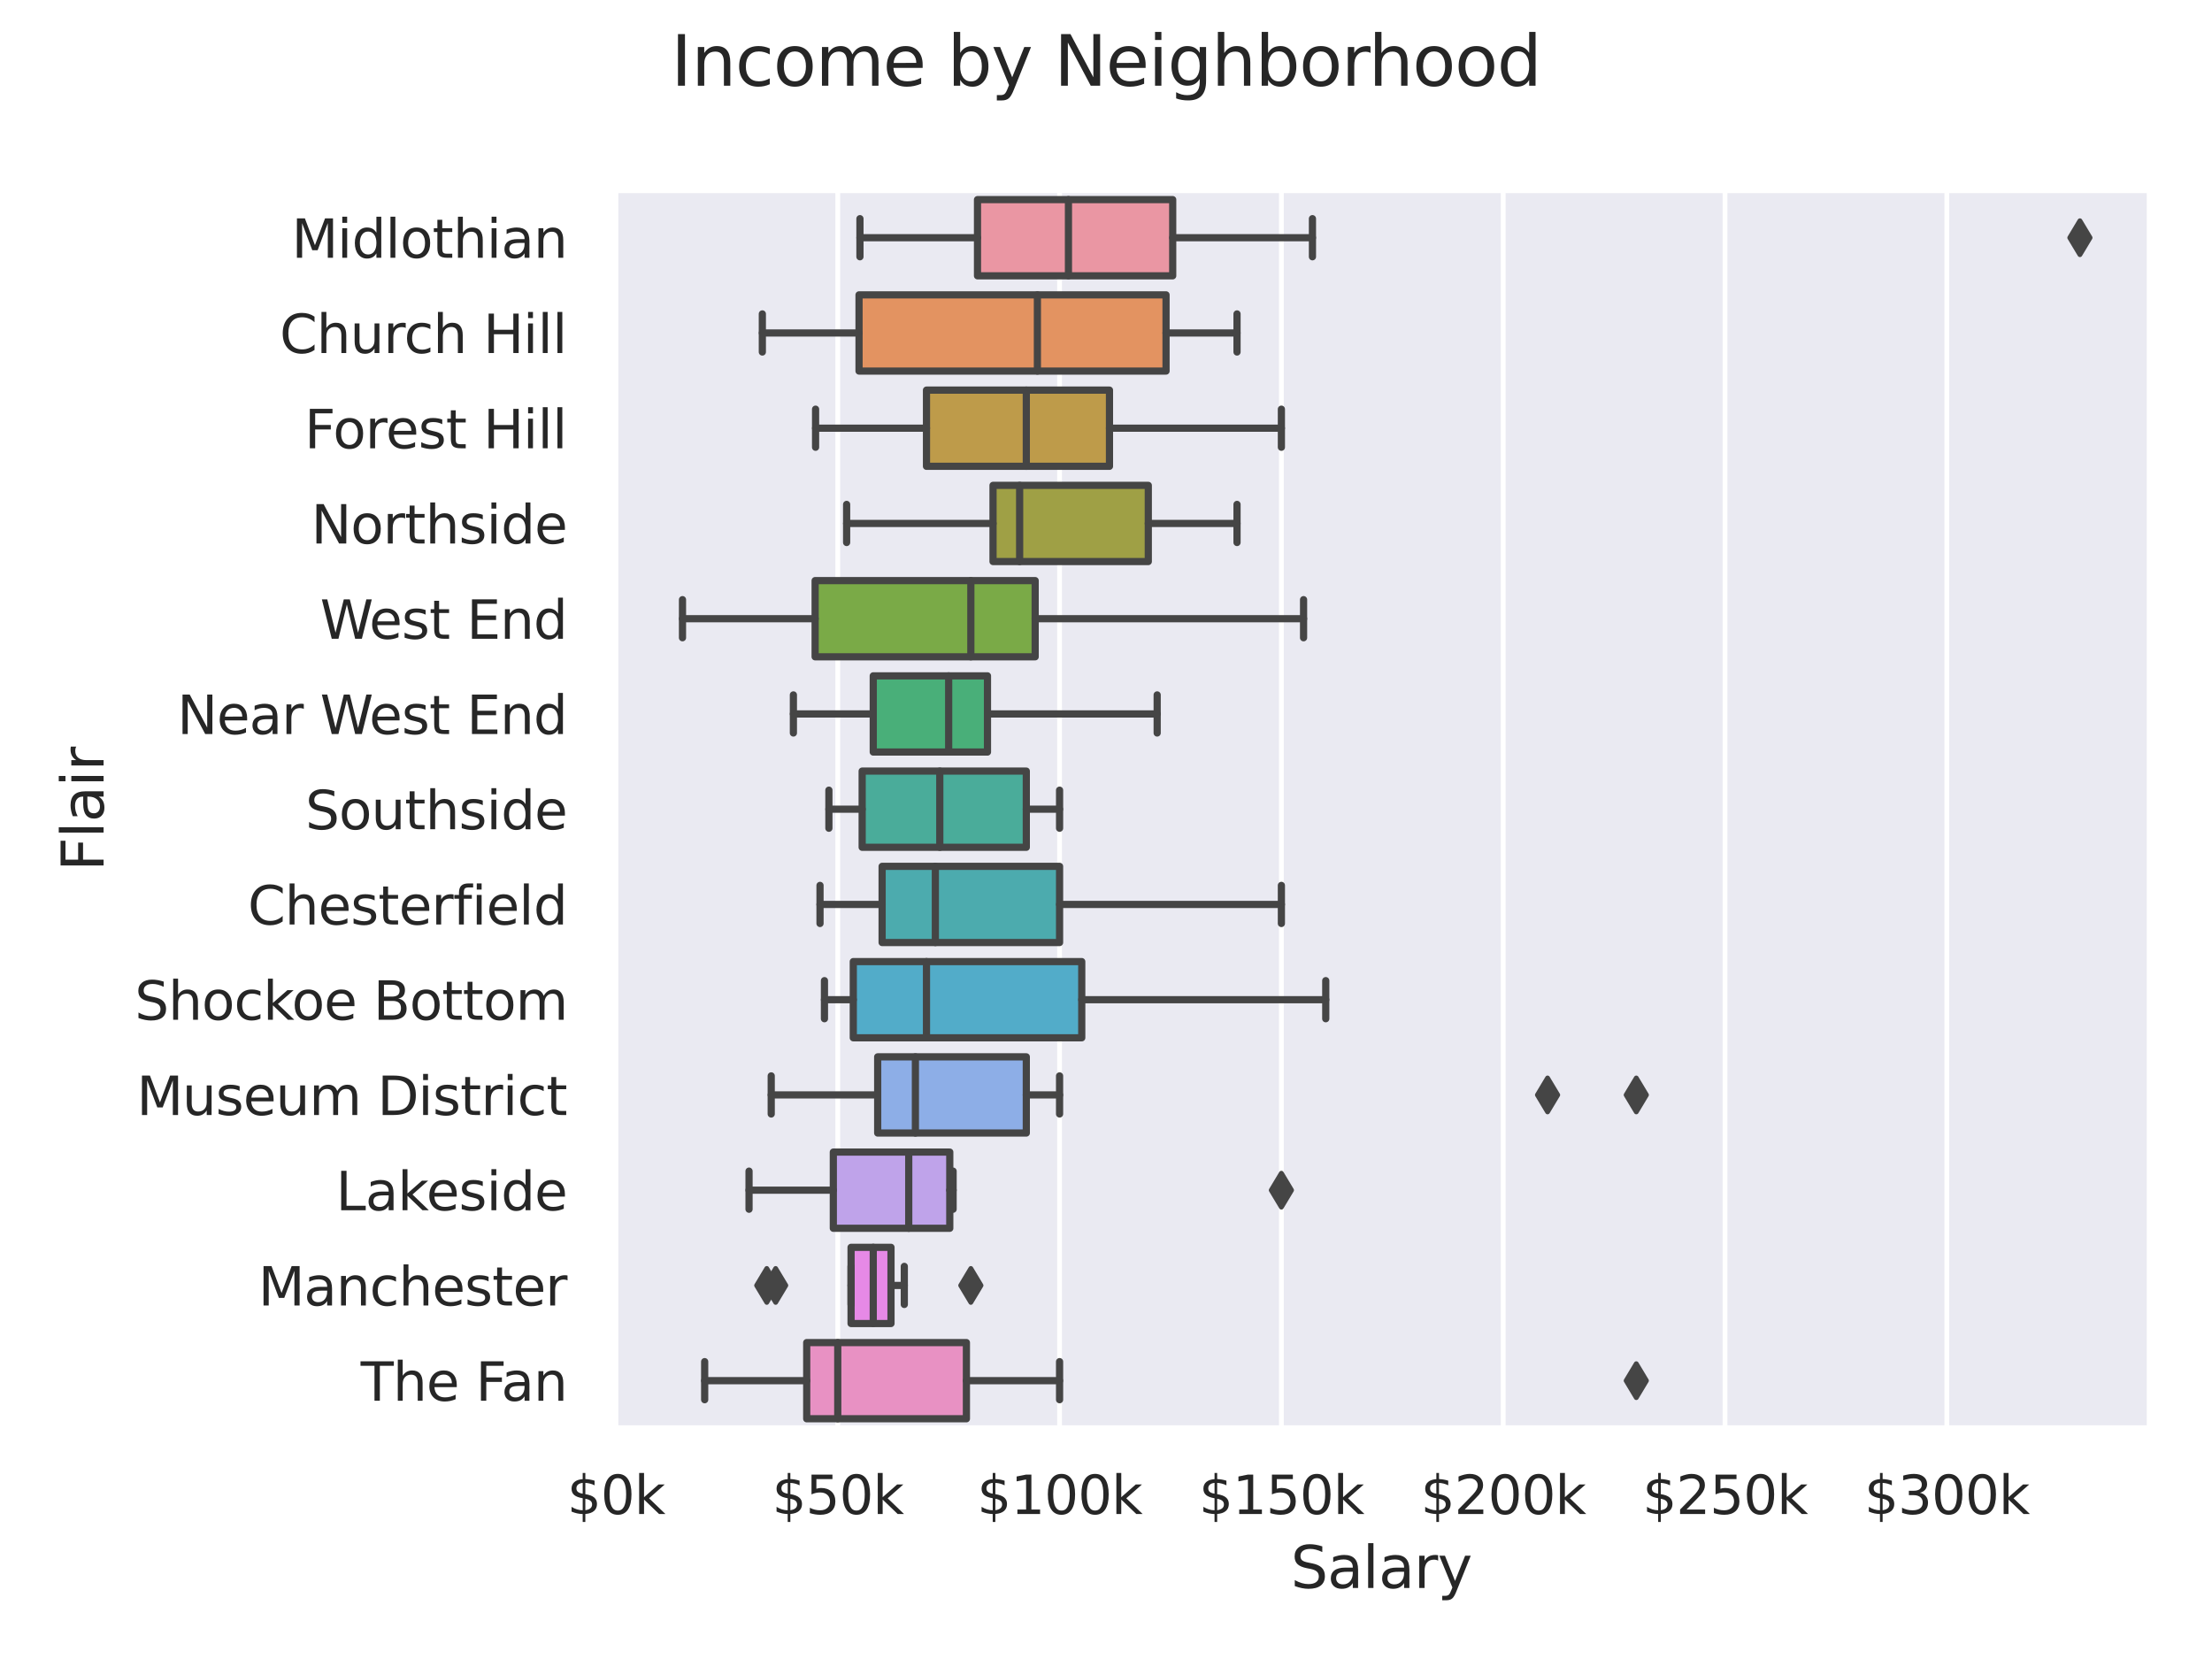 <?xml version="1.0" encoding="utf-8" standalone="no"?>
<!DOCTYPE svg PUBLIC "-//W3C//DTD SVG 1.1//EN"
  "http://www.w3.org/Graphics/SVG/1.1/DTD/svg11.dtd">
<svg xmlns:xlink="http://www.w3.org/1999/xlink" width="460.8pt" height="345.6pt" viewBox="0 0 460.8 345.6" xmlns="http://www.w3.org/2000/svg" version="1.1">
 <defs>
  <style type="text/css">*{stroke-linejoin: round; stroke-linecap: butt}</style>
 </defs>
 <g id="figure_1">
  <g id="patch_1">
   <path d="M 0 345.6 
L 460.8 345.6 
L 460.8 0 
L 0 0 
z
" style="fill: #ffffff"/>
  </g>
  <g id="axes_1">
   <g id="patch_2">
    <path d="M 127.62 297.54 
L 447.84 297.54 
L 447.84 39.6 
L 127.62 39.6 
z
" style="fill: #eaeaf2"/>
   </g>
   <g id="matplotlib.axis_1">
    <g id="xtick_1">
     <g id="line2d_1">
      <path d="M 128.313 297.54 
L 128.313 39.6 
" clip-path="url(#pbf7144d78f)" style="fill: none; stroke: #ffffff; stroke-linecap: round"/>
     </g>
     <g id="text_1">
      <!-- $0k -->
      <g style="fill: #262626" transform="translate(118.13 315.398) scale(0.11 -0.11)">
       <defs>
        <path id="DejaVuSans-24" d="M 2163 -941 
L 1850 -941 
L 1847 0 
Q 1519 6 1191 76 
Q 863 147 531 288 
L 531 850 
Q 850 650 1176 548 
Q 1503 447 1850 444 
L 1850 1869 
Q 1159 1981 845 2250 
Q 531 2519 531 2988 
Q 531 3497 872 3790 
Q 1213 4084 1850 4128 
L 1850 4863 
L 2163 4863 
L 2163 4138 
Q 2453 4125 2725 4076 
Q 2997 4028 3256 3944 
L 3256 3397 
Q 2997 3528 2723 3600 
Q 2450 3672 2163 3684 
L 2163 2350 
Q 2872 2241 3206 1959 
Q 3541 1678 3541 1191 
Q 3541 663 3186 358 
Q 2831 53 2163 6 
L 2163 -941 
z
M 1850 2406 
L 1850 3688 
Q 1488 3647 1297 3481 
Q 1106 3316 1106 3041 
Q 1106 2772 1282 2622 
Q 1459 2472 1850 2406 
z
M 2163 1806 
L 2163 453 
Q 2559 506 2761 678 
Q 2963 850 2963 1131 
Q 2963 1406 2770 1568 
Q 2578 1731 2163 1806 
z
" transform="scale(0.016)"/>
        <path id="DejaVuSans-30" d="M 2034 4250 
Q 1547 4250 1301 3770 
Q 1056 3291 1056 2328 
Q 1056 1369 1301 889 
Q 1547 409 2034 409 
Q 2525 409 2770 889 
Q 3016 1369 3016 2328 
Q 3016 3291 2770 3770 
Q 2525 4250 2034 4250 
z
M 2034 4750 
Q 2819 4750 3233 4129 
Q 3647 3509 3647 2328 
Q 3647 1150 3233 529 
Q 2819 -91 2034 -91 
Q 1250 -91 836 529 
Q 422 1150 422 2328 
Q 422 3509 836 4129 
Q 1250 4750 2034 4750 
z
" transform="scale(0.016)"/>
        <path id="DejaVuSans-6b" d="M 581 4863 
L 1159 4863 
L 1159 1991 
L 2875 3500 
L 3609 3500 
L 1753 1863 
L 3688 0 
L 2938 0 
L 1159 1709 
L 1159 0 
L 581 0 
L 581 4863 
z
" transform="scale(0.016)"/>
       </defs>
       <use xlink:href="#DejaVuSans-24"/>
       <use xlink:href="#DejaVuSans-30" x="63.623"/>
       <use xlink:href="#DejaVuSans-6b" x="127.246"/>
      </g>
     </g>
    </g>
    <g id="xtick_2">
     <g id="line2d_2">
      <path d="M 174.521 297.54 
L 174.521 39.6 
" clip-path="url(#pbf7144d78f)" style="fill: none; stroke: #ffffff; stroke-linecap: round"/>
     </g>
     <g id="text_2">
      <!-- $50k -->
      <g style="fill: #262626" transform="translate(160.838 315.398) scale(0.11 -0.11)">
       <defs>
        <path id="DejaVuSans-35" d="M 691 4666 
L 3169 4666 
L 3169 4134 
L 1269 4134 
L 1269 2991 
Q 1406 3038 1543 3061 
Q 1681 3084 1819 3084 
Q 2600 3084 3056 2656 
Q 3513 2228 3513 1497 
Q 3513 744 3044 326 
Q 2575 -91 1722 -91 
Q 1428 -91 1123 -41 
Q 819 9 494 109 
L 494 744 
Q 775 591 1075 516 
Q 1375 441 1709 441 
Q 2250 441 2565 725 
Q 2881 1009 2881 1497 
Q 2881 1984 2565 2268 
Q 2250 2553 1709 2553 
Q 1456 2553 1204 2497 
Q 953 2441 691 2322 
L 691 4666 
z
" transform="scale(0.016)"/>
       </defs>
       <use xlink:href="#DejaVuSans-24"/>
       <use xlink:href="#DejaVuSans-35" x="63.623"/>
       <use xlink:href="#DejaVuSans-30" x="127.246"/>
       <use xlink:href="#DejaVuSans-6b" x="190.869"/>
      </g>
     </g>
    </g>
    <g id="xtick_3">
     <g id="line2d_3">
      <path d="M 220.729 297.54 
L 220.729 39.6 
" clip-path="url(#pbf7144d78f)" style="fill: none; stroke: #ffffff; stroke-linecap: round"/>
     </g>
     <g id="text_3">
      <!-- $100k -->
      <g style="fill: #262626" transform="translate(203.546 315.398) scale(0.11 -0.11)">
       <defs>
        <path id="DejaVuSans-31" d="M 794 531 
L 1825 531 
L 1825 4091 
L 703 3866 
L 703 4441 
L 1819 4666 
L 2450 4666 
L 2450 531 
L 3481 531 
L 3481 0 
L 794 0 
L 794 531 
z
" transform="scale(0.016)"/>
       </defs>
       <use xlink:href="#DejaVuSans-24"/>
       <use xlink:href="#DejaVuSans-31" x="63.623"/>
       <use xlink:href="#DejaVuSans-30" x="127.246"/>
       <use xlink:href="#DejaVuSans-30" x="190.869"/>
       <use xlink:href="#DejaVuSans-6b" x="254.492"/>
      </g>
     </g>
    </g>
    <g id="xtick_4">
     <g id="line2d_4">
      <path d="M 266.936 297.54 
L 266.936 39.6 
" clip-path="url(#pbf7144d78f)" style="fill: none; stroke: #ffffff; stroke-linecap: round"/>
     </g>
     <g id="text_4">
      <!-- $150k -->
      <g style="fill: #262626" transform="translate(249.754 315.398) scale(0.11 -0.11)">
       <use xlink:href="#DejaVuSans-24"/>
       <use xlink:href="#DejaVuSans-31" x="63.623"/>
       <use xlink:href="#DejaVuSans-35" x="127.246"/>
       <use xlink:href="#DejaVuSans-30" x="190.869"/>
       <use xlink:href="#DejaVuSans-6b" x="254.492"/>
      </g>
     </g>
    </g>
    <g id="xtick_5">
     <g id="line2d_5">
      <path d="M 313.144 297.54 
L 313.144 39.6 
" clip-path="url(#pbf7144d78f)" style="fill: none; stroke: #ffffff; stroke-linecap: round"/>
     </g>
     <g id="text_5">
      <!-- $200k -->
      <g style="fill: #262626" transform="translate(295.962 315.398) scale(0.11 -0.11)">
       <defs>
        <path id="DejaVuSans-32" d="M 1228 531 
L 3431 531 
L 3431 0 
L 469 0 
L 469 531 
Q 828 903 1448 1529 
Q 2069 2156 2228 2338 
Q 2531 2678 2651 2914 
Q 2772 3150 2772 3378 
Q 2772 3750 2511 3984 
Q 2250 4219 1831 4219 
Q 1534 4219 1204 4116 
Q 875 4013 500 3803 
L 500 4441 
Q 881 4594 1212 4672 
Q 1544 4750 1819 4750 
Q 2544 4750 2975 4387 
Q 3406 4025 3406 3419 
Q 3406 3131 3298 2873 
Q 3191 2616 2906 2266 
Q 2828 2175 2409 1742 
Q 1991 1309 1228 531 
z
" transform="scale(0.016)"/>
       </defs>
       <use xlink:href="#DejaVuSans-24"/>
       <use xlink:href="#DejaVuSans-32" x="63.623"/>
       <use xlink:href="#DejaVuSans-30" x="127.246"/>
       <use xlink:href="#DejaVuSans-30" x="190.869"/>
       <use xlink:href="#DejaVuSans-6b" x="254.492"/>
      </g>
     </g>
    </g>
    <g id="xtick_6">
     <g id="line2d_6">
      <path d="M 359.352 297.54 
L 359.352 39.6 
" clip-path="url(#pbf7144d78f)" style="fill: none; stroke: #ffffff; stroke-linecap: round"/>
     </g>
     <g id="text_6">
      <!-- $250k -->
      <g style="fill: #262626" transform="translate(342.17 315.398) scale(0.11 -0.11)">
       <use xlink:href="#DejaVuSans-24"/>
       <use xlink:href="#DejaVuSans-32" x="63.623"/>
       <use xlink:href="#DejaVuSans-35" x="127.246"/>
       <use xlink:href="#DejaVuSans-30" x="190.869"/>
       <use xlink:href="#DejaVuSans-6b" x="254.492"/>
      </g>
     </g>
    </g>
    <g id="xtick_7">
     <g id="line2d_7">
      <path d="M 405.56 297.54 
L 405.56 39.6 
" clip-path="url(#pbf7144d78f)" style="fill: none; stroke: #ffffff; stroke-linecap: round"/>
     </g>
     <g id="text_7">
      <!-- $300k -->
      <g style="fill: #262626" transform="translate(388.378 315.398) scale(0.11 -0.11)">
       <defs>
        <path id="DejaVuSans-33" d="M 2597 2516 
Q 3050 2419 3304 2112 
Q 3559 1806 3559 1356 
Q 3559 666 3084 287 
Q 2609 -91 1734 -91 
Q 1441 -91 1130 -33 
Q 819 25 488 141 
L 488 750 
Q 750 597 1062 519 
Q 1375 441 1716 441 
Q 2309 441 2620 675 
Q 2931 909 2931 1356 
Q 2931 1769 2642 2001 
Q 2353 2234 1838 2234 
L 1294 2234 
L 1294 2753 
L 1863 2753 
Q 2328 2753 2575 2939 
Q 2822 3125 2822 3475 
Q 2822 3834 2567 4026 
Q 2313 4219 1838 4219 
Q 1578 4219 1281 4162 
Q 984 4106 628 3988 
L 628 4550 
Q 988 4650 1302 4700 
Q 1616 4750 1894 4750 
Q 2613 4750 3031 4423 
Q 3450 4097 3450 3541 
Q 3450 3153 3228 2886 
Q 3006 2619 2597 2516 
z
" transform="scale(0.016)"/>
       </defs>
       <use xlink:href="#DejaVuSans-24"/>
       <use xlink:href="#DejaVuSans-33" x="63.623"/>
       <use xlink:href="#DejaVuSans-30" x="127.246"/>
       <use xlink:href="#DejaVuSans-30" x="190.869"/>
       <use xlink:href="#DejaVuSans-6b" x="254.492"/>
      </g>
     </g>
    </g>
    <g id="text_8">
     <!-- Salary -->
     <g style="fill: #262626" transform="translate(268.882 330.804) scale(0.12 -0.12)">
      <defs>
       <path id="DejaVuSans-53" d="M 3425 4513 
L 3425 3897 
Q 3066 4069 2747 4153 
Q 2428 4238 2131 4238 
Q 1616 4238 1336 4038 
Q 1056 3838 1056 3469 
Q 1056 3159 1242 3001 
Q 1428 2844 1947 2747 
L 2328 2669 
Q 3034 2534 3370 2195 
Q 3706 1856 3706 1288 
Q 3706 609 3251 259 
Q 2797 -91 1919 -91 
Q 1588 -91 1214 -16 
Q 841 59 441 206 
L 441 856 
Q 825 641 1194 531 
Q 1563 422 1919 422 
Q 2459 422 2753 634 
Q 3047 847 3047 1241 
Q 3047 1584 2836 1778 
Q 2625 1972 2144 2069 
L 1759 2144 
Q 1053 2284 737 2584 
Q 422 2884 422 3419 
Q 422 4038 858 4394 
Q 1294 4750 2059 4750 
Q 2388 4750 2728 4690 
Q 3069 4631 3425 4513 
z
" transform="scale(0.016)"/>
       <path id="DejaVuSans-61" d="M 2194 1759 
Q 1497 1759 1228 1600 
Q 959 1441 959 1056 
Q 959 750 1161 570 
Q 1363 391 1709 391 
Q 2188 391 2477 730 
Q 2766 1069 2766 1631 
L 2766 1759 
L 2194 1759 
z
M 3341 1997 
L 3341 0 
L 2766 0 
L 2766 531 
Q 2569 213 2275 61 
Q 1981 -91 1556 -91 
Q 1019 -91 701 211 
Q 384 513 384 1019 
Q 384 1609 779 1909 
Q 1175 2209 1959 2209 
L 2766 2209 
L 2766 2266 
Q 2766 2663 2505 2880 
Q 2244 3097 1772 3097 
Q 1472 3097 1187 3025 
Q 903 2953 641 2809 
L 641 3341 
Q 956 3463 1253 3523 
Q 1550 3584 1831 3584 
Q 2591 3584 2966 3190 
Q 3341 2797 3341 1997 
z
" transform="scale(0.016)"/>
       <path id="DejaVuSans-6c" d="M 603 4863 
L 1178 4863 
L 1178 0 
L 603 0 
L 603 4863 
z
" transform="scale(0.016)"/>
       <path id="DejaVuSans-72" d="M 2631 2963 
Q 2534 3019 2420 3045 
Q 2306 3072 2169 3072 
Q 1681 3072 1420 2755 
Q 1159 2438 1159 1844 
L 1159 0 
L 581 0 
L 581 3500 
L 1159 3500 
L 1159 2956 
Q 1341 3275 1631 3429 
Q 1922 3584 2338 3584 
Q 2397 3584 2469 3576 
Q 2541 3569 2628 3553 
L 2631 2963 
z
" transform="scale(0.016)"/>
       <path id="DejaVuSans-79" d="M 2059 -325 
Q 1816 -950 1584 -1140 
Q 1353 -1331 966 -1331 
L 506 -1331 
L 506 -850 
L 844 -850 
Q 1081 -850 1212 -737 
Q 1344 -625 1503 -206 
L 1606 56 
L 191 3500 
L 800 3500 
L 1894 763 
L 2988 3500 
L 3597 3500 
L 2059 -325 
z
" transform="scale(0.016)"/>
      </defs>
      <use xlink:href="#DejaVuSans-53"/>
      <use xlink:href="#DejaVuSans-61" x="63.477"/>
      <use xlink:href="#DejaVuSans-6c" x="124.756"/>
      <use xlink:href="#DejaVuSans-61" x="152.539"/>
      <use xlink:href="#DejaVuSans-72" x="213.818"/>
      <use xlink:href="#DejaVuSans-79" x="254.932"/>
     </g>
    </g>
   </g>
   <g id="matplotlib.axis_2">
    <g id="ytick_1">
     <g id="text_9">
      <!-- Midlothian -->
      <g style="fill: #262626" transform="translate(60.752 53.7) scale(0.11 -0.11)">
       <defs>
        <path id="DejaVuSans-4d" d="M 628 4666 
L 1569 4666 
L 2759 1491 
L 3956 4666 
L 4897 4666 
L 4897 0 
L 4281 0 
L 4281 4097 
L 3078 897 
L 2444 897 
L 1241 4097 
L 1241 0 
L 628 0 
L 628 4666 
z
" transform="scale(0.016)"/>
        <path id="DejaVuSans-69" d="M 603 3500 
L 1178 3500 
L 1178 0 
L 603 0 
L 603 3500 
z
M 603 4863 
L 1178 4863 
L 1178 4134 
L 603 4134 
L 603 4863 
z
" transform="scale(0.016)"/>
        <path id="DejaVuSans-64" d="M 2906 2969 
L 2906 4863 
L 3481 4863 
L 3481 0 
L 2906 0 
L 2906 525 
Q 2725 213 2448 61 
Q 2172 -91 1784 -91 
Q 1150 -91 751 415 
Q 353 922 353 1747 
Q 353 2572 751 3078 
Q 1150 3584 1784 3584 
Q 2172 3584 2448 3432 
Q 2725 3281 2906 2969 
z
M 947 1747 
Q 947 1113 1208 752 
Q 1469 391 1925 391 
Q 2381 391 2643 752 
Q 2906 1113 2906 1747 
Q 2906 2381 2643 2742 
Q 2381 3103 1925 3103 
Q 1469 3103 1208 2742 
Q 947 2381 947 1747 
z
" transform="scale(0.016)"/>
        <path id="DejaVuSans-6f" d="M 1959 3097 
Q 1497 3097 1228 2736 
Q 959 2375 959 1747 
Q 959 1119 1226 758 
Q 1494 397 1959 397 
Q 2419 397 2687 759 
Q 2956 1122 2956 1747 
Q 2956 2369 2687 2733 
Q 2419 3097 1959 3097 
z
M 1959 3584 
Q 2709 3584 3137 3096 
Q 3566 2609 3566 1747 
Q 3566 888 3137 398 
Q 2709 -91 1959 -91 
Q 1206 -91 779 398 
Q 353 888 353 1747 
Q 353 2609 779 3096 
Q 1206 3584 1959 3584 
z
" transform="scale(0.016)"/>
        <path id="DejaVuSans-74" d="M 1172 4494 
L 1172 3500 
L 2356 3500 
L 2356 3053 
L 1172 3053 
L 1172 1153 
Q 1172 725 1289 603 
Q 1406 481 1766 481 
L 2356 481 
L 2356 0 
L 1766 0 
Q 1100 0 847 248 
Q 594 497 594 1153 
L 594 3053 
L 172 3053 
L 172 3500 
L 594 3500 
L 594 4494 
L 1172 4494 
z
" transform="scale(0.016)"/>
        <path id="DejaVuSans-68" d="M 3513 2113 
L 3513 0 
L 2938 0 
L 2938 2094 
Q 2938 2591 2744 2837 
Q 2550 3084 2163 3084 
Q 1697 3084 1428 2787 
Q 1159 2491 1159 1978 
L 1159 0 
L 581 0 
L 581 4863 
L 1159 4863 
L 1159 2956 
Q 1366 3272 1645 3428 
Q 1925 3584 2291 3584 
Q 2894 3584 3203 3211 
Q 3513 2838 3513 2113 
z
" transform="scale(0.016)"/>
        <path id="DejaVuSans-6e" d="M 3513 2113 
L 3513 0 
L 2938 0 
L 2938 2094 
Q 2938 2591 2744 2837 
Q 2550 3084 2163 3084 
Q 1697 3084 1428 2787 
Q 1159 2491 1159 1978 
L 1159 0 
L 581 0 
L 581 3500 
L 1159 3500 
L 1159 2956 
Q 1366 3272 1645 3428 
Q 1925 3584 2291 3584 
Q 2894 3584 3203 3211 
Q 3513 2838 3513 2113 
z
" transform="scale(0.016)"/>
       </defs>
       <use xlink:href="#DejaVuSans-4d"/>
       <use xlink:href="#DejaVuSans-69" x="86.279"/>
       <use xlink:href="#DejaVuSans-64" x="114.062"/>
       <use xlink:href="#DejaVuSans-6c" x="177.539"/>
       <use xlink:href="#DejaVuSans-6f" x="205.322"/>
       <use xlink:href="#DejaVuSans-74" x="266.504"/>
       <use xlink:href="#DejaVuSans-68" x="305.713"/>
       <use xlink:href="#DejaVuSans-69" x="369.092"/>
       <use xlink:href="#DejaVuSans-61" x="396.875"/>
       <use xlink:href="#DejaVuSans-6e" x="458.154"/>
      </g>
     </g>
    </g>
    <g id="ytick_2">
     <g id="text_10">
      <!-- Church Hill -->
      <g style="fill: #262626" transform="translate(58.266 73.541) scale(0.11 -0.11)">
       <defs>
        <path id="DejaVuSans-43" d="M 4122 4306 
L 4122 3641 
Q 3803 3938 3442 4084 
Q 3081 4231 2675 4231 
Q 1875 4231 1450 3742 
Q 1025 3253 1025 2328 
Q 1025 1406 1450 917 
Q 1875 428 2675 428 
Q 3081 428 3442 575 
Q 3803 722 4122 1019 
L 4122 359 
Q 3791 134 3420 21 
Q 3050 -91 2638 -91 
Q 1578 -91 968 557 
Q 359 1206 359 2328 
Q 359 3453 968 4101 
Q 1578 4750 2638 4750 
Q 3056 4750 3426 4639 
Q 3797 4528 4122 4306 
z
" transform="scale(0.016)"/>
        <path id="DejaVuSans-75" d="M 544 1381 
L 544 3500 
L 1119 3500 
L 1119 1403 
Q 1119 906 1312 657 
Q 1506 409 1894 409 
Q 2359 409 2629 706 
Q 2900 1003 2900 1516 
L 2900 3500 
L 3475 3500 
L 3475 0 
L 2900 0 
L 2900 538 
Q 2691 219 2414 64 
Q 2138 -91 1772 -91 
Q 1169 -91 856 284 
Q 544 659 544 1381 
z
M 1991 3584 
L 1991 3584 
z
" transform="scale(0.016)"/>
        <path id="DejaVuSans-63" d="M 3122 3366 
L 3122 2828 
Q 2878 2963 2633 3030 
Q 2388 3097 2138 3097 
Q 1578 3097 1268 2742 
Q 959 2388 959 1747 
Q 959 1106 1268 751 
Q 1578 397 2138 397 
Q 2388 397 2633 464 
Q 2878 531 3122 666 
L 3122 134 
Q 2881 22 2623 -34 
Q 2366 -91 2075 -91 
Q 1284 -91 818 406 
Q 353 903 353 1747 
Q 353 2603 823 3093 
Q 1294 3584 2113 3584 
Q 2378 3584 2631 3529 
Q 2884 3475 3122 3366 
z
" transform="scale(0.016)"/>
        <path id="DejaVuSans-20" transform="scale(0.016)"/>
        <path id="DejaVuSans-48" d="M 628 4666 
L 1259 4666 
L 1259 2753 
L 3553 2753 
L 3553 4666 
L 4184 4666 
L 4184 0 
L 3553 0 
L 3553 2222 
L 1259 2222 
L 1259 0 
L 628 0 
L 628 4666 
z
" transform="scale(0.016)"/>
       </defs>
       <use xlink:href="#DejaVuSans-43"/>
       <use xlink:href="#DejaVuSans-68" x="69.824"/>
       <use xlink:href="#DejaVuSans-75" x="133.203"/>
       <use xlink:href="#DejaVuSans-72" x="196.582"/>
       <use xlink:href="#DejaVuSans-63" x="235.445"/>
       <use xlink:href="#DejaVuSans-68" x="290.426"/>
       <use xlink:href="#DejaVuSans-20" x="353.805"/>
       <use xlink:href="#DejaVuSans-48" x="385.592"/>
       <use xlink:href="#DejaVuSans-69" x="460.787"/>
       <use xlink:href="#DejaVuSans-6c" x="488.57"/>
       <use xlink:href="#DejaVuSans-6c" x="516.354"/>
      </g>
     </g>
    </g>
    <g id="ytick_3">
     <g id="text_11">
      <!-- Forest Hill -->
      <g style="fill: #262626" transform="translate(63.44 93.383) scale(0.11 -0.11)">
       <defs>
        <path id="DejaVuSans-46" d="M 628 4666 
L 3309 4666 
L 3309 4134 
L 1259 4134 
L 1259 2759 
L 3109 2759 
L 3109 2228 
L 1259 2228 
L 1259 0 
L 628 0 
L 628 4666 
z
" transform="scale(0.016)"/>
        <path id="DejaVuSans-65" d="M 3597 1894 
L 3597 1613 
L 953 1613 
Q 991 1019 1311 708 
Q 1631 397 2203 397 
Q 2534 397 2845 478 
Q 3156 559 3463 722 
L 3463 178 
Q 3153 47 2828 -22 
Q 2503 -91 2169 -91 
Q 1331 -91 842 396 
Q 353 884 353 1716 
Q 353 2575 817 3079 
Q 1281 3584 2069 3584 
Q 2775 3584 3186 3129 
Q 3597 2675 3597 1894 
z
M 3022 2063 
Q 3016 2534 2758 2815 
Q 2500 3097 2075 3097 
Q 1594 3097 1305 2825 
Q 1016 2553 972 2059 
L 3022 2063 
z
" transform="scale(0.016)"/>
        <path id="DejaVuSans-73" d="M 2834 3397 
L 2834 2853 
Q 2591 2978 2328 3040 
Q 2066 3103 1784 3103 
Q 1356 3103 1142 2972 
Q 928 2841 928 2578 
Q 928 2378 1081 2264 
Q 1234 2150 1697 2047 
L 1894 2003 
Q 2506 1872 2764 1633 
Q 3022 1394 3022 966 
Q 3022 478 2636 193 
Q 2250 -91 1575 -91 
Q 1294 -91 989 -36 
Q 684 19 347 128 
L 347 722 
Q 666 556 975 473 
Q 1284 391 1588 391 
Q 1994 391 2212 530 
Q 2431 669 2431 922 
Q 2431 1156 2273 1281 
Q 2116 1406 1581 1522 
L 1381 1569 
Q 847 1681 609 1914 
Q 372 2147 372 2553 
Q 372 3047 722 3315 
Q 1072 3584 1716 3584 
Q 2034 3584 2315 3537 
Q 2597 3491 2834 3397 
z
" transform="scale(0.016)"/>
       </defs>
       <use xlink:href="#DejaVuSans-46"/>
       <use xlink:href="#DejaVuSans-6f" x="53.895"/>
       <use xlink:href="#DejaVuSans-72" x="115.076"/>
       <use xlink:href="#DejaVuSans-65" x="153.939"/>
       <use xlink:href="#DejaVuSans-73" x="215.463"/>
       <use xlink:href="#DejaVuSans-74" x="267.562"/>
       <use xlink:href="#DejaVuSans-20" x="306.771"/>
       <use xlink:href="#DejaVuSans-48" x="338.559"/>
       <use xlink:href="#DejaVuSans-69" x="413.754"/>
       <use xlink:href="#DejaVuSans-6c" x="441.537"/>
       <use xlink:href="#DejaVuSans-6c" x="469.32"/>
      </g>
     </g>
    </g>
    <g id="ytick_4">
     <g id="text_12">
      <!-- Northside -->
      <g style="fill: #262626" transform="translate(64.816 113.225) scale(0.11 -0.11)">
       <defs>
        <path id="DejaVuSans-4e" d="M 628 4666 
L 1478 4666 
L 3547 763 
L 3547 4666 
L 4159 4666 
L 4159 0 
L 3309 0 
L 1241 3903 
L 1241 0 
L 628 0 
L 628 4666 
z
" transform="scale(0.016)"/>
       </defs>
       <use xlink:href="#DejaVuSans-4e"/>
       <use xlink:href="#DejaVuSans-6f" x="74.805"/>
       <use xlink:href="#DejaVuSans-72" x="135.986"/>
       <use xlink:href="#DejaVuSans-74" x="177.1"/>
       <use xlink:href="#DejaVuSans-68" x="216.309"/>
       <use xlink:href="#DejaVuSans-73" x="279.688"/>
       <use xlink:href="#DejaVuSans-69" x="331.787"/>
       <use xlink:href="#DejaVuSans-64" x="359.57"/>
       <use xlink:href="#DejaVuSans-65" x="423.047"/>
      </g>
     </g>
    </g>
    <g id="ytick_5">
     <g id="text_13">
      <!-- West End -->
      <g style="fill: #262626" transform="translate(66.678 133.066) scale(0.11 -0.11)">
       <defs>
        <path id="DejaVuSans-57" d="M 213 4666 
L 850 4666 
L 1831 722 
L 2809 4666 
L 3519 4666 
L 4500 722 
L 5478 4666 
L 6119 4666 
L 4947 0 
L 4153 0 
L 3169 4050 
L 2175 0 
L 1381 0 
L 213 4666 
z
" transform="scale(0.016)"/>
        <path id="DejaVuSans-45" d="M 628 4666 
L 3578 4666 
L 3578 4134 
L 1259 4134 
L 1259 2753 
L 3481 2753 
L 3481 2222 
L 1259 2222 
L 1259 531 
L 3634 531 
L 3634 0 
L 628 0 
L 628 4666 
z
" transform="scale(0.016)"/>
       </defs>
       <use xlink:href="#DejaVuSans-57"/>
       <use xlink:href="#DejaVuSans-65" x="93.002"/>
       <use xlink:href="#DejaVuSans-73" x="154.525"/>
       <use xlink:href="#DejaVuSans-74" x="206.625"/>
       <use xlink:href="#DejaVuSans-20" x="245.834"/>
       <use xlink:href="#DejaVuSans-45" x="277.621"/>
       <use xlink:href="#DejaVuSans-6e" x="340.805"/>
       <use xlink:href="#DejaVuSans-64" x="404.184"/>
      </g>
     </g>
    </g>
    <g id="ytick_6">
     <g id="text_14">
      <!-- Near West End -->
      <g style="fill: #262626" transform="translate(36.921 152.908) scale(0.11 -0.11)">
       <use xlink:href="#DejaVuSans-4e"/>
       <use xlink:href="#DejaVuSans-65" x="74.805"/>
       <use xlink:href="#DejaVuSans-61" x="136.328"/>
       <use xlink:href="#DejaVuSans-72" x="197.607"/>
       <use xlink:href="#DejaVuSans-20" x="238.721"/>
       <use xlink:href="#DejaVuSans-57" x="270.508"/>
       <use xlink:href="#DejaVuSans-65" x="363.51"/>
       <use xlink:href="#DejaVuSans-73" x="425.033"/>
       <use xlink:href="#DejaVuSans-74" x="477.133"/>
       <use xlink:href="#DejaVuSans-20" x="516.342"/>
       <use xlink:href="#DejaVuSans-45" x="548.129"/>
       <use xlink:href="#DejaVuSans-6e" x="611.312"/>
       <use xlink:href="#DejaVuSans-64" x="674.691"/>
      </g>
     </g>
    </g>
    <g id="ytick_7">
     <g id="text_15">
      <!-- Southside -->
      <g style="fill: #262626" transform="translate(63.613 172.749) scale(0.11 -0.11)">
       <use xlink:href="#DejaVuSans-53"/>
       <use xlink:href="#DejaVuSans-6f" x="63.477"/>
       <use xlink:href="#DejaVuSans-75" x="124.658"/>
       <use xlink:href="#DejaVuSans-74" x="188.037"/>
       <use xlink:href="#DejaVuSans-68" x="227.246"/>
       <use xlink:href="#DejaVuSans-73" x="290.625"/>
       <use xlink:href="#DejaVuSans-69" x="342.725"/>
       <use xlink:href="#DejaVuSans-64" x="370.508"/>
       <use xlink:href="#DejaVuSans-65" x="433.984"/>
      </g>
     </g>
    </g>
    <g id="ytick_8">
     <g id="text_16">
      <!-- Chesterfield -->
      <g style="fill: #262626" transform="translate(51.63 192.591) scale(0.11 -0.11)">
       <defs>
        <path id="DejaVuSans-66" d="M 2375 4863 
L 2375 4384 
L 1825 4384 
Q 1516 4384 1395 4259 
Q 1275 4134 1275 3809 
L 1275 3500 
L 2222 3500 
L 2222 3053 
L 1275 3053 
L 1275 0 
L 697 0 
L 697 3053 
L 147 3053 
L 147 3500 
L 697 3500 
L 697 3744 
Q 697 4328 969 4595 
Q 1241 4863 1831 4863 
L 2375 4863 
z
" transform="scale(0.016)"/>
       </defs>
       <use xlink:href="#DejaVuSans-43"/>
       <use xlink:href="#DejaVuSans-68" x="69.824"/>
       <use xlink:href="#DejaVuSans-65" x="133.203"/>
       <use xlink:href="#DejaVuSans-73" x="194.727"/>
       <use xlink:href="#DejaVuSans-74" x="246.826"/>
       <use xlink:href="#DejaVuSans-65" x="286.035"/>
       <use xlink:href="#DejaVuSans-72" x="347.559"/>
       <use xlink:href="#DejaVuSans-66" x="388.672"/>
       <use xlink:href="#DejaVuSans-69" x="423.877"/>
       <use xlink:href="#DejaVuSans-65" x="451.66"/>
       <use xlink:href="#DejaVuSans-6c" x="513.184"/>
       <use xlink:href="#DejaVuSans-64" x="540.967"/>
      </g>
     </g>
    </g>
    <g id="ytick_9">
     <g id="text_17">
      <!-- Shockoe Bottom -->
      <g style="fill: #262626" transform="translate(28.073 212.432) scale(0.11 -0.11)">
       <defs>
        <path id="DejaVuSans-42" d="M 1259 2228 
L 1259 519 
L 2272 519 
Q 2781 519 3026 730 
Q 3272 941 3272 1375 
Q 3272 1813 3026 2020 
Q 2781 2228 2272 2228 
L 1259 2228 
z
M 1259 4147 
L 1259 2741 
L 2194 2741 
Q 2656 2741 2882 2914 
Q 3109 3088 3109 3444 
Q 3109 3797 2882 3972 
Q 2656 4147 2194 4147 
L 1259 4147 
z
M 628 4666 
L 2241 4666 
Q 2963 4666 3353 4366 
Q 3744 4066 3744 3513 
Q 3744 3084 3544 2831 
Q 3344 2578 2956 2516 
Q 3422 2416 3680 2098 
Q 3938 1781 3938 1306 
Q 3938 681 3513 340 
Q 3088 0 2303 0 
L 628 0 
L 628 4666 
z
" transform="scale(0.016)"/>
        <path id="DejaVuSans-6d" d="M 3328 2828 
Q 3544 3216 3844 3400 
Q 4144 3584 4550 3584 
Q 5097 3584 5394 3201 
Q 5691 2819 5691 2113 
L 5691 0 
L 5113 0 
L 5113 2094 
Q 5113 2597 4934 2840 
Q 4756 3084 4391 3084 
Q 3944 3084 3684 2787 
Q 3425 2491 3425 1978 
L 3425 0 
L 2847 0 
L 2847 2094 
Q 2847 2600 2669 2842 
Q 2491 3084 2119 3084 
Q 1678 3084 1418 2786 
Q 1159 2488 1159 1978 
L 1159 0 
L 581 0 
L 581 3500 
L 1159 3500 
L 1159 2956 
Q 1356 3278 1631 3431 
Q 1906 3584 2284 3584 
Q 2666 3584 2933 3390 
Q 3200 3197 3328 2828 
z
" transform="scale(0.016)"/>
       </defs>
       <use xlink:href="#DejaVuSans-53"/>
       <use xlink:href="#DejaVuSans-68" x="63.477"/>
       <use xlink:href="#DejaVuSans-6f" x="126.855"/>
       <use xlink:href="#DejaVuSans-63" x="188.037"/>
       <use xlink:href="#DejaVuSans-6b" x="243.018"/>
       <use xlink:href="#DejaVuSans-6f" x="297.303"/>
       <use xlink:href="#DejaVuSans-65" x="358.484"/>
       <use xlink:href="#DejaVuSans-20" x="420.008"/>
       <use xlink:href="#DejaVuSans-42" x="451.795"/>
       <use xlink:href="#DejaVuSans-6f" x="520.398"/>
       <use xlink:href="#DejaVuSans-74" x="581.58"/>
       <use xlink:href="#DejaVuSans-74" x="620.789"/>
       <use xlink:href="#DejaVuSans-6f" x="659.998"/>
       <use xlink:href="#DejaVuSans-6d" x="721.18"/>
      </g>
     </g>
    </g>
    <g id="ytick_10">
     <g id="text_18">
      <!-- Museum District -->
      <g style="fill: #262626" transform="translate(28.47 232.274) scale(0.11 -0.11)">
       <defs>
        <path id="DejaVuSans-44" d="M 1259 4147 
L 1259 519 
L 2022 519 
Q 2988 519 3436 956 
Q 3884 1394 3884 2338 
Q 3884 3275 3436 3711 
Q 2988 4147 2022 4147 
L 1259 4147 
z
M 628 4666 
L 1925 4666 
Q 3281 4666 3915 4102 
Q 4550 3538 4550 2338 
Q 4550 1131 3912 565 
Q 3275 0 1925 0 
L 628 0 
L 628 4666 
z
" transform="scale(0.016)"/>
       </defs>
       <use xlink:href="#DejaVuSans-4d"/>
       <use xlink:href="#DejaVuSans-75" x="86.279"/>
       <use xlink:href="#DejaVuSans-73" x="149.658"/>
       <use xlink:href="#DejaVuSans-65" x="201.758"/>
       <use xlink:href="#DejaVuSans-75" x="263.281"/>
       <use xlink:href="#DejaVuSans-6d" x="326.66"/>
       <use xlink:href="#DejaVuSans-20" x="424.072"/>
       <use xlink:href="#DejaVuSans-44" x="455.859"/>
       <use xlink:href="#DejaVuSans-69" x="532.861"/>
       <use xlink:href="#DejaVuSans-73" x="560.645"/>
       <use xlink:href="#DejaVuSans-74" x="612.744"/>
       <use xlink:href="#DejaVuSans-72" x="651.953"/>
       <use xlink:href="#DejaVuSans-69" x="693.066"/>
       <use xlink:href="#DejaVuSans-63" x="720.85"/>
       <use xlink:href="#DejaVuSans-74" x="775.83"/>
      </g>
     </g>
    </g>
    <g id="ytick_11">
     <g id="text_19">
      <!-- Lakeside -->
      <g style="fill: #262626" transform="translate(69.973 252.115) scale(0.11 -0.11)">
       <defs>
        <path id="DejaVuSans-4c" d="M 628 4666 
L 1259 4666 
L 1259 531 
L 3531 531 
L 3531 0 
L 628 0 
L 628 4666 
z
" transform="scale(0.016)"/>
       </defs>
       <use xlink:href="#DejaVuSans-4c"/>
       <use xlink:href="#DejaVuSans-61" x="55.713"/>
       <use xlink:href="#DejaVuSans-6b" x="116.992"/>
       <use xlink:href="#DejaVuSans-65" x="171.277"/>
       <use xlink:href="#DejaVuSans-73" x="232.801"/>
       <use xlink:href="#DejaVuSans-69" x="284.9"/>
       <use xlink:href="#DejaVuSans-64" x="312.684"/>
       <use xlink:href="#DejaVuSans-65" x="376.16"/>
      </g>
     </g>
    </g>
    <g id="ytick_12">
     <g id="text_20">
      <!-- Manchester -->
      <g style="fill: #262626" transform="translate(53.796 271.957) scale(0.11 -0.11)">
       <use xlink:href="#DejaVuSans-4d"/>
       <use xlink:href="#DejaVuSans-61" x="86.279"/>
       <use xlink:href="#DejaVuSans-6e" x="147.559"/>
       <use xlink:href="#DejaVuSans-63" x="210.938"/>
       <use xlink:href="#DejaVuSans-68" x="265.918"/>
       <use xlink:href="#DejaVuSans-65" x="329.297"/>
       <use xlink:href="#DejaVuSans-73" x="390.82"/>
       <use xlink:href="#DejaVuSans-74" x="442.92"/>
       <use xlink:href="#DejaVuSans-65" x="482.129"/>
       <use xlink:href="#DejaVuSans-72" x="543.652"/>
      </g>
     </g>
    </g>
    <g id="ytick_13">
     <g id="text_21">
      <!-- The Fan -->
      <g style="fill: #262626" transform="translate(75.131 291.798) scale(0.11 -0.11)">
       <defs>
        <path id="DejaVuSans-54" d="M -19 4666 
L 3928 4666 
L 3928 4134 
L 2272 4134 
L 2272 0 
L 1638 0 
L 1638 4134 
L -19 4134 
L -19 4666 
z
" transform="scale(0.016)"/>
       </defs>
       <use xlink:href="#DejaVuSans-54"/>
       <use xlink:href="#DejaVuSans-68" x="61.084"/>
       <use xlink:href="#DejaVuSans-65" x="124.463"/>
       <use xlink:href="#DejaVuSans-20" x="185.986"/>
       <use xlink:href="#DejaVuSans-46" x="217.773"/>
       <use xlink:href="#DejaVuSans-61" x="266.168"/>
       <use xlink:href="#DejaVuSans-6e" x="327.447"/>
      </g>
     </g>
    </g>
    <g id="text_22">
     <!-- Flair -->
     <g style="fill: #262626" transform="translate(21.577 181.498) rotate(-90) scale(0.12 -0.12)">
      <use xlink:href="#DejaVuSans-46"/>
      <use xlink:href="#DejaVuSans-6c" x="57.52"/>
      <use xlink:href="#DejaVuSans-61" x="85.303"/>
      <use xlink:href="#DejaVuSans-69" x="146.582"/>
      <use xlink:href="#DejaVuSans-72" x="174.365"/>
     </g>
    </g>
   </g>
   <g id="patch_3">
    <path d="M 203.632 41.584 
L 203.632 57.457 
L 244.295 57.457 
L 244.295 41.584 
L 203.632 41.584 
z
" clip-path="url(#pbf7144d78f)" style="fill: #ea96a3; stroke: #454545; stroke-width: 1.5; stroke-linejoin: miter"/>
   </g>
   <g id="patch_4">
    <path d="M 178.952 61.426 
L 178.952 77.299 
L 242.908 77.299 
L 242.908 61.426 
L 178.952 61.426 
z
" clip-path="url(#pbf7144d78f)" style="fill: #e39361; stroke: #454545; stroke-width: 1.5; stroke-linejoin: miter"/>
   </g>
   <g id="patch_5">
    <path d="M 193.004 81.267 
L 193.004 97.14 
L 231.125 97.14 
L 231.125 81.267 
L 193.004 81.267 
z
" clip-path="url(#pbf7144d78f)" style="fill: #be9b4a; stroke: #454545; stroke-width: 1.5; stroke-linejoin: miter"/>
   </g>
   <g id="patch_6">
    <path d="M 206.866 101.109 
L 206.866 116.982 
L 239.212 116.982 
L 239.212 101.109 
L 206.866 101.109 
z
" clip-path="url(#pbf7144d78f)" style="fill: #9fa045; stroke: #454545; stroke-width: 1.5; stroke-linejoin: miter"/>
   </g>
   <g id="patch_7">
    <path d="M 169.808 120.95 
L 169.808 136.824 
L 215.646 136.824 
L 215.646 120.95 
L 169.808 120.95 
z
" clip-path="url(#pbf7144d78f)" style="fill: #7aaa47; stroke: #454545; stroke-width: 1.5; stroke-linejoin: miter"/>
   </g>
   <g id="patch_8">
    <path d="M 181.914 140.792 
L 181.914 156.665 
L 205.711 156.665 
L 205.711 140.792 
L 181.914 140.792 
z
" clip-path="url(#pbf7144d78f)" style="fill: #49af79; stroke: #454545; stroke-width: 1.5; stroke-linejoin: miter"/>
   </g>
   <g id="patch_9">
    <path d="M 179.604 160.633 
L 179.604 176.507 
L 213.798 176.507 
L 213.798 160.633 
L 179.604 160.633 
z
" clip-path="url(#pbf7144d78f)" style="fill: #4aac9a; stroke: #454545; stroke-width: 1.5; stroke-linejoin: miter"/>
   </g>
   <g id="patch_10">
    <path d="M 183.762 180.475 
L 183.762 196.348 
L 220.729 196.348 
L 220.729 180.475 
L 183.762 180.475 
z
" clip-path="url(#pbf7144d78f)" style="fill: #4cabae; stroke: #454545; stroke-width: 1.5; stroke-linejoin: miter"/>
   </g>
   <g id="patch_11">
    <path d="M 177.755 200.316 
L 177.755 216.19 
L 225.349 216.19 
L 225.349 200.316 
L 177.755 200.316 
z
" clip-path="url(#pbf7144d78f)" style="fill: #52acc9; stroke: #454545; stroke-width: 1.5; stroke-linejoin: miter"/>
   </g>
   <g id="patch_12">
    <path d="M 182.838 220.158 
L 182.838 236.031 
L 213.798 236.031 
L 213.798 220.158 
L 182.838 220.158 
z
" clip-path="url(#pbf7144d78f)" style="fill: #8daee7; stroke: #454545; stroke-width: 1.5; stroke-linejoin: miter"/>
   </g>
   <g id="patch_13">
    <path d="M 173.597 240 
L 173.597 255.873 
L 197.856 255.873 
L 197.856 240 
L 173.597 240 
z
" clip-path="url(#pbf7144d78f)" style="fill: #bfa3ea; stroke: #454545; stroke-width: 1.5; stroke-linejoin: miter"/>
   </g>
   <g id="patch_14">
    <path d="M 177.293 259.841 
L 177.293 275.714 
L 185.611 275.714 
L 185.611 259.841 
L 177.293 259.841 
z
" clip-path="url(#pbf7144d78f)" style="fill: #e689e6; stroke: #454545; stroke-width: 1.5; stroke-linejoin: miter"/>
   </g>
   <g id="patch_15">
    <path d="M 168.052 279.683 
L 168.052 295.556 
L 201.321 295.556 
L 201.321 279.683 
L 168.052 279.683 
z
" clip-path="url(#pbf7144d78f)" style="fill: #e891c3; stroke: #454545; stroke-width: 1.5; stroke-linejoin: miter"/>
   </g>
   <g id="line2d_8">
    <path d="M 203.632 49.521 
L 179.142 49.521 
" clip-path="url(#pbf7144d78f)" style="fill: none; stroke: #454545; stroke-width: 1.5; stroke-linecap: round"/>
   </g>
   <g id="line2d_9">
    <path d="M 244.295 49.521 
L 273.406 49.521 
" clip-path="url(#pbf7144d78f)" style="fill: none; stroke: #454545; stroke-width: 1.5; stroke-linecap: round"/>
   </g>
   <g id="line2d_10">
    <path d="M 179.142 45.552 
L 179.142 53.489 
" clip-path="url(#pbf7144d78f)" style="fill: none; stroke: #454545; stroke-width: 1.5; stroke-linecap: round"/>
   </g>
   <g id="line2d_11">
    <path d="M 273.406 45.552 
L 273.406 53.489 
" clip-path="url(#pbf7144d78f)" style="fill: none; stroke: #454545; stroke-width: 1.5; stroke-linecap: round"/>
   </g>
   <g id="line2d_12">
    <defs>
     <path id="m4346cb0a3a" d="M -0 3.536 
L 2.121 0 
L -0 -3.536 
L -2.121 -0 
z
" style="stroke: #454545; stroke-linejoin: miter"/>
    </defs>
    <g clip-path="url(#pbf7144d78f)">
     <use xlink:href="#m4346cb0a3a" x="433.285" y="49.521" style="fill: #454545; stroke: #454545; stroke-linejoin: miter"/>
    </g>
   </g>
   <g id="line2d_13">
    <path d="M 178.952 69.362 
L 158.81 69.362 
" clip-path="url(#pbf7144d78f)" style="fill: none; stroke: #454545; stroke-width: 1.5; stroke-linecap: round"/>
   </g>
   <g id="line2d_14">
    <path d="M 242.908 69.362 
L 257.695 69.362 
" clip-path="url(#pbf7144d78f)" style="fill: none; stroke: #454545; stroke-width: 1.5; stroke-linecap: round"/>
   </g>
   <g id="line2d_15">
    <path d="M 158.81 65.394 
L 158.81 73.331 
" clip-path="url(#pbf7144d78f)" style="fill: none; stroke: #454545; stroke-width: 1.5; stroke-linecap: round"/>
   </g>
   <g id="line2d_16">
    <path d="M 257.695 65.394 
L 257.695 73.331 
" clip-path="url(#pbf7144d78f)" style="fill: none; stroke: #454545; stroke-width: 1.5; stroke-linecap: round"/>
   </g>
   <g id="line2d_17"/>
   <g id="line2d_18">
    <path d="M 193.004 89.204 
L 169.9 89.204 
" clip-path="url(#pbf7144d78f)" style="fill: none; stroke: #454545; stroke-width: 1.5; stroke-linecap: round"/>
   </g>
   <g id="line2d_19">
    <path d="M 231.125 89.204 
L 266.936 89.204 
" clip-path="url(#pbf7144d78f)" style="fill: none; stroke: #454545; stroke-width: 1.5; stroke-linecap: round"/>
   </g>
   <g id="line2d_20">
    <path d="M 169.9 85.236 
L 169.9 93.172 
" clip-path="url(#pbf7144d78f)" style="fill: none; stroke: #454545; stroke-width: 1.5; stroke-linecap: round"/>
   </g>
   <g id="line2d_21">
    <path d="M 266.936 85.236 
L 266.936 93.172 
" clip-path="url(#pbf7144d78f)" style="fill: none; stroke: #454545; stroke-width: 1.5; stroke-linecap: round"/>
   </g>
   <g id="line2d_22"/>
   <g id="line2d_23">
    <path d="M 206.866 109.045 
L 176.369 109.045 
" clip-path="url(#pbf7144d78f)" style="fill: none; stroke: #454545; stroke-width: 1.5; stroke-linecap: round"/>
   </g>
   <g id="line2d_24">
    <path d="M 239.212 109.045 
L 257.695 109.045 
" clip-path="url(#pbf7144d78f)" style="fill: none; stroke: #454545; stroke-width: 1.5; stroke-linecap: round"/>
   </g>
   <g id="line2d_25">
    <path d="M 176.369 105.077 
L 176.369 113.014 
" clip-path="url(#pbf7144d78f)" style="fill: none; stroke: #454545; stroke-width: 1.5; stroke-linecap: round"/>
   </g>
   <g id="line2d_26">
    <path d="M 257.695 105.077 
L 257.695 113.014 
" clip-path="url(#pbf7144d78f)" style="fill: none; stroke: #454545; stroke-width: 1.5; stroke-linecap: round"/>
   </g>
   <g id="line2d_27"/>
   <g id="line2d_28">
    <path d="M 169.808 128.887 
L 142.175 128.887 
" clip-path="url(#pbf7144d78f)" style="fill: none; stroke: #454545; stroke-width: 1.5; stroke-linecap: round"/>
   </g>
   <g id="line2d_29">
    <path d="M 215.646 128.887 
L 271.557 128.887 
" clip-path="url(#pbf7144d78f)" style="fill: none; stroke: #454545; stroke-width: 1.5; stroke-linecap: round"/>
   </g>
   <g id="line2d_30">
    <path d="M 142.175 124.919 
L 142.175 132.855 
" clip-path="url(#pbf7144d78f)" style="fill: none; stroke: #454545; stroke-width: 1.5; stroke-linecap: round"/>
   </g>
   <g id="line2d_31">
    <path d="M 271.557 124.919 
L 271.557 132.855 
" clip-path="url(#pbf7144d78f)" style="fill: none; stroke: #454545; stroke-width: 1.5; stroke-linecap: round"/>
   </g>
   <g id="line2d_32"/>
   <g id="line2d_33">
    <path d="M 181.914 148.728 
L 165.279 148.728 
" clip-path="url(#pbf7144d78f)" style="fill: none; stroke: #454545; stroke-width: 1.5; stroke-linecap: round"/>
   </g>
   <g id="line2d_34">
    <path d="M 205.711 148.728 
L 241.06 148.728 
" clip-path="url(#pbf7144d78f)" style="fill: none; stroke: #454545; stroke-width: 1.5; stroke-linecap: round"/>
   </g>
   <g id="line2d_35">
    <path d="M 165.279 144.76 
L 165.279 152.697 
" clip-path="url(#pbf7144d78f)" style="fill: none; stroke: #454545; stroke-width: 1.5; stroke-linecap: round"/>
   </g>
   <g id="line2d_36">
    <path d="M 241.06 144.76 
L 241.06 152.697 
" clip-path="url(#pbf7144d78f)" style="fill: none; stroke: #454545; stroke-width: 1.5; stroke-linecap: round"/>
   </g>
   <g id="line2d_37"/>
   <g id="line2d_38">
    <path d="M 179.604 168.57 
L 172.673 168.57 
" clip-path="url(#pbf7144d78f)" style="fill: none; stroke: #454545; stroke-width: 1.5; stroke-linecap: round"/>
   </g>
   <g id="line2d_39">
    <path d="M 213.798 168.57 
L 220.729 168.57 
" clip-path="url(#pbf7144d78f)" style="fill: none; stroke: #454545; stroke-width: 1.5; stroke-linecap: round"/>
   </g>
   <g id="line2d_40">
    <path d="M 172.673 164.602 
L 172.673 172.538 
" clip-path="url(#pbf7144d78f)" style="fill: none; stroke: #454545; stroke-width: 1.5; stroke-linecap: round"/>
   </g>
   <g id="line2d_41">
    <path d="M 220.729 164.602 
L 220.729 172.538 
" clip-path="url(#pbf7144d78f)" style="fill: none; stroke: #454545; stroke-width: 1.5; stroke-linecap: round"/>
   </g>
   <g id="line2d_42"/>
   <g id="line2d_43">
    <path d="M 183.762 188.412 
L 170.824 188.412 
" clip-path="url(#pbf7144d78f)" style="fill: none; stroke: #454545; stroke-width: 1.5; stroke-linecap: round"/>
   </g>
   <g id="line2d_44">
    <path d="M 220.729 188.412 
L 266.936 188.412 
" clip-path="url(#pbf7144d78f)" style="fill: none; stroke: #454545; stroke-width: 1.5; stroke-linecap: round"/>
   </g>
   <g id="line2d_45">
    <path d="M 170.824 184.443 
L 170.824 192.38 
" clip-path="url(#pbf7144d78f)" style="fill: none; stroke: #454545; stroke-width: 1.5; stroke-linecap: round"/>
   </g>
   <g id="line2d_46">
    <path d="M 266.936 184.443 
L 266.936 192.38 
" clip-path="url(#pbf7144d78f)" style="fill: none; stroke: #454545; stroke-width: 1.5; stroke-linecap: round"/>
   </g>
   <g id="line2d_47"/>
   <g id="line2d_48">
    <path d="M 177.755 208.253 
L 171.748 208.253 
" clip-path="url(#pbf7144d78f)" style="fill: none; stroke: #454545; stroke-width: 1.5; stroke-linecap: round"/>
   </g>
   <g id="line2d_49">
    <path d="M 225.349 208.253 
L 276.178 208.253 
" clip-path="url(#pbf7144d78f)" style="fill: none; stroke: #454545; stroke-width: 1.5; stroke-linecap: round"/>
   </g>
   <g id="line2d_50">
    <path d="M 171.748 204.285 
L 171.748 212.221 
" clip-path="url(#pbf7144d78f)" style="fill: none; stroke: #454545; stroke-width: 1.5; stroke-linecap: round"/>
   </g>
   <g id="line2d_51">
    <path d="M 276.178 204.285 
L 276.178 212.221 
" clip-path="url(#pbf7144d78f)" style="fill: none; stroke: #454545; stroke-width: 1.5; stroke-linecap: round"/>
   </g>
   <g id="line2d_52"/>
   <g id="line2d_53">
    <path d="M 182.838 228.095 
L 160.659 228.095 
" clip-path="url(#pbf7144d78f)" style="fill: none; stroke: #454545; stroke-width: 1.5; stroke-linecap: round"/>
   </g>
   <g id="line2d_54">
    <path d="M 213.798 228.095 
L 220.729 228.095 
" clip-path="url(#pbf7144d78f)" style="fill: none; stroke: #454545; stroke-width: 1.5; stroke-linecap: round"/>
   </g>
   <g id="line2d_55">
    <path d="M 160.659 224.126 
L 160.659 232.063 
" clip-path="url(#pbf7144d78f)" style="fill: none; stroke: #454545; stroke-width: 1.5; stroke-linecap: round"/>
   </g>
   <g id="line2d_56">
    <path d="M 220.729 224.126 
L 220.729 232.063 
" clip-path="url(#pbf7144d78f)" style="fill: none; stroke: #454545; stroke-width: 1.5; stroke-linecap: round"/>
   </g>
   <g id="line2d_57">
    <g clip-path="url(#pbf7144d78f)">
     <use xlink:href="#m4346cb0a3a" x="322.386" y="228.095" style="fill: #454545; stroke: #454545; stroke-linejoin: miter"/>
     <use xlink:href="#m4346cb0a3a" x="340.869" y="228.095" style="fill: #454545; stroke: #454545; stroke-linejoin: miter"/>
    </g>
   </g>
   <g id="line2d_58">
    <path d="M 173.597 247.936 
L 156.038 247.936 
" clip-path="url(#pbf7144d78f)" style="fill: none; stroke: #454545; stroke-width: 1.5; stroke-linecap: round"/>
   </g>
   <g id="line2d_59">
    <path d="M 197.856 247.936 
L 198.549 247.936 
" clip-path="url(#pbf7144d78f)" style="fill: none; stroke: #454545; stroke-width: 1.5; stroke-linecap: round"/>
   </g>
   <g id="line2d_60">
    <path d="M 156.038 243.968 
L 156.038 251.904 
" clip-path="url(#pbf7144d78f)" style="fill: none; stroke: #454545; stroke-width: 1.5; stroke-linecap: round"/>
   </g>
   <g id="line2d_61">
    <path d="M 198.549 243.968 
L 198.549 251.904 
" clip-path="url(#pbf7144d78f)" style="fill: none; stroke: #454545; stroke-width: 1.5; stroke-linecap: round"/>
   </g>
   <g id="line2d_62">
    <g clip-path="url(#pbf7144d78f)">
     <use xlink:href="#m4346cb0a3a" x="266.936" y="247.936" style="fill: #454545; stroke: #454545; stroke-linejoin: miter"/>
    </g>
   </g>
   <g id="line2d_63">
    <path d="M 177.293 267.778 
L 177.293 267.778 
" clip-path="url(#pbf7144d78f)" style="fill: none; stroke: #454545; stroke-width: 1.5; stroke-linecap: round"/>
   </g>
   <g id="line2d_64">
    <path d="M 185.611 267.778 
L 188.383 267.778 
" clip-path="url(#pbf7144d78f)" style="fill: none; stroke: #454545; stroke-width: 1.5; stroke-linecap: round"/>
   </g>
   <g id="line2d_65">
    <path d="M 177.293 263.809 
L 177.293 271.746 
" clip-path="url(#pbf7144d78f)" style="fill: none; stroke: #454545; stroke-width: 1.5; stroke-linecap: round"/>
   </g>
   <g id="line2d_66">
    <path d="M 188.383 263.809 
L 188.383 271.746 
" clip-path="url(#pbf7144d78f)" style="fill: none; stroke: #454545; stroke-width: 1.5; stroke-linecap: round"/>
   </g>
   <g id="line2d_67">
    <g clip-path="url(#pbf7144d78f)">
     <use xlink:href="#m4346cb0a3a" x="159.734" y="267.778" style="fill: #454545; stroke: #454545; stroke-linejoin: miter"/>
     <use xlink:href="#m4346cb0a3a" x="161.583" y="267.778" style="fill: #454545; stroke: #454545; stroke-linejoin: miter"/>
     <use xlink:href="#m4346cb0a3a" x="202.246" y="267.778" style="fill: #454545; stroke: #454545; stroke-linejoin: miter"/>
    </g>
   </g>
   <g id="line2d_68">
    <path d="M 168.052 287.619 
L 146.796 287.619 
" clip-path="url(#pbf7144d78f)" style="fill: none; stroke: #454545; stroke-width: 1.5; stroke-linecap: round"/>
   </g>
   <g id="line2d_69">
    <path d="M 201.321 287.619 
L 220.729 287.619 
" clip-path="url(#pbf7144d78f)" style="fill: none; stroke: #454545; stroke-width: 1.5; stroke-linecap: round"/>
   </g>
   <g id="line2d_70">
    <path d="M 146.796 283.651 
L 146.796 291.588 
" clip-path="url(#pbf7144d78f)" style="fill: none; stroke: #454545; stroke-width: 1.5; stroke-linecap: round"/>
   </g>
   <g id="line2d_71">
    <path d="M 220.729 283.651 
L 220.729 291.588 
" clip-path="url(#pbf7144d78f)" style="fill: none; stroke: #454545; stroke-width: 1.5; stroke-linecap: round"/>
   </g>
   <g id="line2d_72">
    <g clip-path="url(#pbf7144d78f)">
     <use xlink:href="#m4346cb0a3a" x="340.869" y="287.619" style="fill: #454545; stroke: #454545; stroke-linejoin: miter"/>
    </g>
   </g>
   <g id="line2d_73">
    <path d="M 222.577 41.584 
L 222.577 57.457 
" clip-path="url(#pbf7144d78f)" style="fill: none; stroke: #454545; stroke-width: 1.5; stroke-linecap: round"/>
   </g>
   <g id="line2d_74">
    <path d="M 216.108 61.426 
L 216.108 77.299 
" clip-path="url(#pbf7144d78f)" style="fill: none; stroke: #454545; stroke-width: 1.5; stroke-linecap: round"/>
   </g>
   <g id="line2d_75">
    <path d="M 213.798 81.267 
L 213.798 97.14 
" clip-path="url(#pbf7144d78f)" style="fill: none; stroke: #454545; stroke-width: 1.5; stroke-linecap: round"/>
   </g>
   <g id="line2d_76">
    <path d="M 212.411 101.109 
L 212.411 116.982 
" clip-path="url(#pbf7144d78f)" style="fill: none; stroke: #454545; stroke-width: 1.5; stroke-linecap: round"/>
   </g>
   <g id="line2d_77">
    <path d="M 202.246 120.95 
L 202.246 136.824 
" clip-path="url(#pbf7144d78f)" style="fill: none; stroke: #454545; stroke-width: 1.5; stroke-linecap: round"/>
   </g>
   <g id="line2d_78">
    <path d="M 197.625 140.792 
L 197.625 156.665 
" clip-path="url(#pbf7144d78f)" style="fill: none; stroke: #454545; stroke-width: 1.5; stroke-linecap: round"/>
   </g>
   <g id="line2d_79">
    <path d="M 195.776 160.633 
L 195.776 176.507 
" clip-path="url(#pbf7144d78f)" style="fill: none; stroke: #454545; stroke-width: 1.5; stroke-linecap: round"/>
   </g>
   <g id="line2d_80">
    <path d="M 194.852 180.475 
L 194.852 196.348 
" clip-path="url(#pbf7144d78f)" style="fill: none; stroke: #454545; stroke-width: 1.5; stroke-linecap: round"/>
   </g>
   <g id="line2d_81">
    <path d="M 193.004 200.316 
L 193.004 216.19 
" clip-path="url(#pbf7144d78f)" style="fill: none; stroke: #454545; stroke-width: 1.5; stroke-linecap: round"/>
   </g>
   <g id="line2d_82">
    <path d="M 190.694 220.158 
L 190.694 236.031 
" clip-path="url(#pbf7144d78f)" style="fill: none; stroke: #454545; stroke-width: 1.5; stroke-linecap: round"/>
   </g>
   <g id="line2d_83">
    <path d="M 189.307 240 
L 189.307 255.873 
" clip-path="url(#pbf7144d78f)" style="fill: none; stroke: #454545; stroke-width: 1.5; stroke-linecap: round"/>
   </g>
   <g id="line2d_84">
    <path d="M 181.914 259.841 
L 181.914 275.714 
" clip-path="url(#pbf7144d78f)" style="fill: none; stroke: #454545; stroke-width: 1.5; stroke-linecap: round"/>
   </g>
   <g id="line2d_85">
    <path d="M 174.521 279.683 
L 174.521 295.556 
" clip-path="url(#pbf7144d78f)" style="fill: none; stroke: #454545; stroke-width: 1.5; stroke-linecap: round"/>
   </g>
   <g id="patch_16">
    <path d="M 127.62 297.54 
L 127.62 39.6 
" style="fill: none; stroke: #ffffff; stroke-width: 1.25; stroke-linejoin: miter; stroke-linecap: square"/>
   </g>
   <g id="patch_17">
    <path d="M 447.84 297.54 
L 447.84 39.6 
" style="fill: none; stroke: #ffffff; stroke-width: 1.25; stroke-linejoin: miter; stroke-linecap: square"/>
   </g>
   <g id="patch_18">
    <path d="M 127.62 297.54 
L 447.84 297.54 
" style="fill: none; stroke: #ffffff; stroke-width: 1.25; stroke-linejoin: miter; stroke-linecap: square"/>
   </g>
   <g id="patch_19">
    <path d="M 127.62 39.6 
L 447.84 39.6 
" style="fill: none; stroke: #ffffff; stroke-width: 1.25; stroke-linejoin: miter; stroke-linecap: square"/>
   </g>
  </g>
  <g id="text_23">
   <!-- Income by Neighborhood -->
   <g style="fill: #262626" transform="translate(139.79 17.854) scale(0.144 -0.144)">
    <defs>
     <path id="DejaVuSans-49" d="M 628 4666 
L 1259 4666 
L 1259 0 
L 628 0 
L 628 4666 
z
" transform="scale(0.016)"/>
     <path id="DejaVuSans-62" d="M 3116 1747 
Q 3116 2381 2855 2742 
Q 2594 3103 2138 3103 
Q 1681 3103 1420 2742 
Q 1159 2381 1159 1747 
Q 1159 1113 1420 752 
Q 1681 391 2138 391 
Q 2594 391 2855 752 
Q 3116 1113 3116 1747 
z
M 1159 2969 
Q 1341 3281 1617 3432 
Q 1894 3584 2278 3584 
Q 2916 3584 3314 3078 
Q 3713 2572 3713 1747 
Q 3713 922 3314 415 
Q 2916 -91 2278 -91 
Q 1894 -91 1617 61 
Q 1341 213 1159 525 
L 1159 0 
L 581 0 
L 581 4863 
L 1159 4863 
L 1159 2969 
z
" transform="scale(0.016)"/>
     <path id="DejaVuSans-67" d="M 2906 1791 
Q 2906 2416 2648 2759 
Q 2391 3103 1925 3103 
Q 1463 3103 1205 2759 
Q 947 2416 947 1791 
Q 947 1169 1205 825 
Q 1463 481 1925 481 
Q 2391 481 2648 825 
Q 2906 1169 2906 1791 
z
M 3481 434 
Q 3481 -459 3084 -895 
Q 2688 -1331 1869 -1331 
Q 1566 -1331 1297 -1286 
Q 1028 -1241 775 -1147 
L 775 -588 
Q 1028 -725 1275 -790 
Q 1522 -856 1778 -856 
Q 2344 -856 2625 -561 
Q 2906 -266 2906 331 
L 2906 616 
Q 2728 306 2450 153 
Q 2172 0 1784 0 
Q 1141 0 747 490 
Q 353 981 353 1791 
Q 353 2603 747 3093 
Q 1141 3584 1784 3584 
Q 2172 3584 2450 3431 
Q 2728 3278 2906 2969 
L 2906 3500 
L 3481 3500 
L 3481 434 
z
" transform="scale(0.016)"/>
    </defs>
    <use xlink:href="#DejaVuSans-49"/>
    <use xlink:href="#DejaVuSans-6e" x="29.492"/>
    <use xlink:href="#DejaVuSans-63" x="92.871"/>
    <use xlink:href="#DejaVuSans-6f" x="147.852"/>
    <use xlink:href="#DejaVuSans-6d" x="209.033"/>
    <use xlink:href="#DejaVuSans-65" x="306.445"/>
    <use xlink:href="#DejaVuSans-20" x="367.969"/>
    <use xlink:href="#DejaVuSans-62" x="399.756"/>
    <use xlink:href="#DejaVuSans-79" x="463.232"/>
    <use xlink:href="#DejaVuSans-20" x="522.412"/>
    <use xlink:href="#DejaVuSans-4e" x="554.199"/>
    <use xlink:href="#DejaVuSans-65" x="629.004"/>
    <use xlink:href="#DejaVuSans-69" x="690.527"/>
    <use xlink:href="#DejaVuSans-67" x="718.311"/>
    <use xlink:href="#DejaVuSans-68" x="781.787"/>
    <use xlink:href="#DejaVuSans-62" x="845.166"/>
    <use xlink:href="#DejaVuSans-6f" x="908.643"/>
    <use xlink:href="#DejaVuSans-72" x="969.824"/>
    <use xlink:href="#DejaVuSans-68" x="1009.188"/>
    <use xlink:href="#DejaVuSans-6f" x="1072.566"/>
    <use xlink:href="#DejaVuSans-6f" x="1133.748"/>
    <use xlink:href="#DejaVuSans-64" x="1194.93"/>
   </g>
  </g>
 </g>
 <defs>
  <clipPath id="pbf7144d78f">
   <rect x="127.62" y="39.6" width="320.22" height="257.94"/>
  </clipPath>
 </defs>
</svg>

